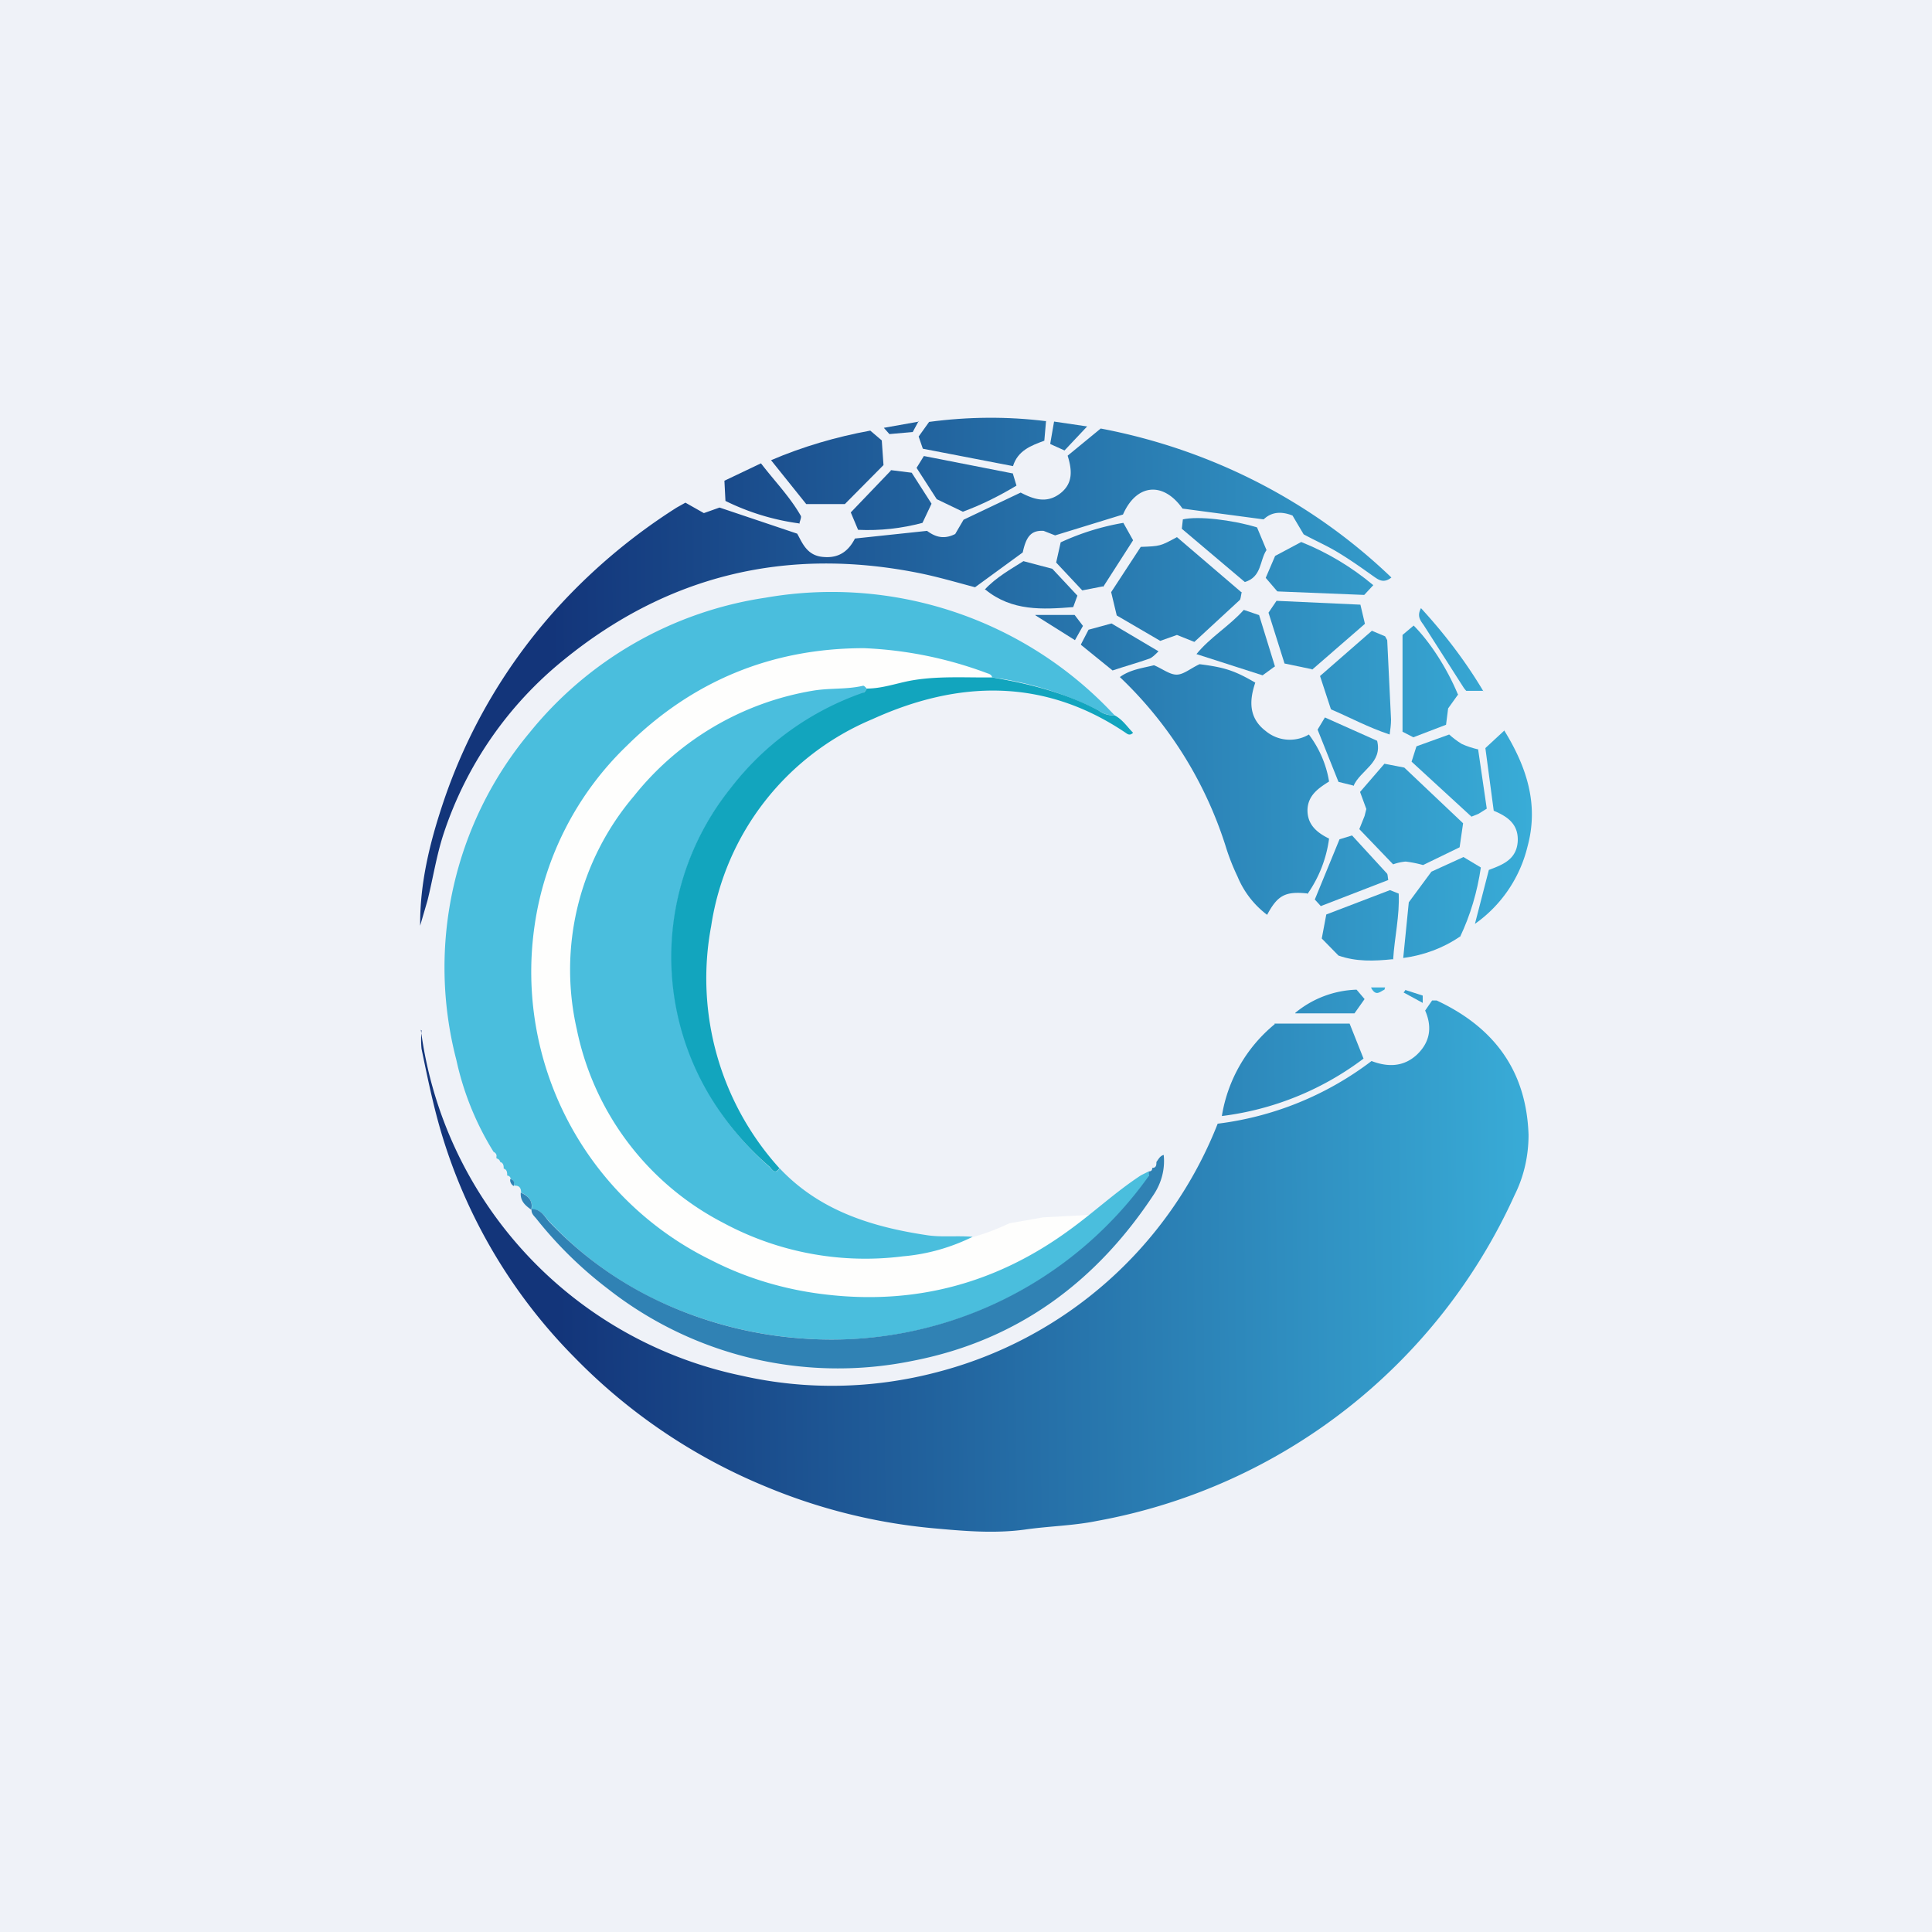 <?xml version="1.0" encoding="UTF-8"?>
<!-- generated by Finnhub -->
<svg viewBox="0 0 55.5 55.5" xmlns="http://www.w3.org/2000/svg">
<path d="M 0,0 H 55.5 V 55.5 H 0 Z" fill="rgb(239, 242, 248)"/>
<path d="M 12.07,26.585 C 12.06,25.39 12.34,24.23 12.72,23.09 A 15.8,15.8 0 0,1 16.14,17.32 A 16.8,16.8 0 0,1 19.44,14.58 L 19.69,14.44 L 20.22,14.74 L 20.67,14.58 L 22.9,15.33 C 23.04,15.57 23.17,15.97 23.66,16 C 24.11,16.04 24.38,15.82 24.56,15.47 L 26.63,15.25 C 26.81,15.38 27.07,15.53 27.44,15.34 L 27.68,14.93 L 29.32,14.15 C 29.67,14.33 30.05,14.48 30.45,14.18 C 30.83,13.89 30.8,13.51 30.67,13.09 L 31.62,12.31 C 34.78,12.91 37.68,14.39 39.97,16.59 C 39.73,16.78 39.58,16.64 39.42,16.53 C 39.11,16.31 38.8,16.09 38.47,15.89 C 38.15,15.69 37.8,15.54 37.45,15.35 L 37.13,14.81 C 36.75,14.66 36.49,14.74 36.3,14.92 L 33.97,14.61 C 33.42,13.83 32.65,13.89 32.26,14.78 L 30.31,15.38 L 29.98,15.25 C 29.63,15.23 29.48,15.4 29.38,15.87 L 28.01,16.87 C 27.48,16.73 26.94,16.57 26.39,16.46 C 22.58,15.7 19.17,16.53 16.19,18.96 A 10.74,10.74 0 0,0 12.75,23.93 C 12.54,24.56 12.44,25.23 12.28,25.87 L 12.07,26.59 L 12.08,26.6 Z" fill="url(#af)"/>
<path d="M 37.55,25.665 C 36.92,25.6 36.7,25.72 36.4,26.28 A 2.64,2.64 0 0,1 35.55,25.18 A 6.3,6.3 0 0,1 35.2,24.28 A 11.49,11.49 0 0,0 32.17,19.45 C 32.47,19.23 32.84,19.19 33.15,19.11 C 33.39,19.21 33.6,19.38 33.8,19.38 S 34.2,19.2 34.46,19.08 C 35.17,19.17 35.46,19.26 36.06,19.61 C 35.89,20.11 35.86,20.62 36.36,21 A 1.08,1.08 0 0,0 37.6,21.1 C 37.9,21.5 38.1,21.96 38.18,22.45 C 37.88,22.64 37.58,22.84 37.56,23.25 C 37.55,23.66 37.79,23.9 38.18,24.09 A 3.59,3.59 0 0,1 37.56,25.68 Z" fill="url(#y)"/>
<path d="M 35.67,17.005 C 35.64,17.15 35.64,17.22 35.61,17.24 L 34.31,18.44 L 33.81,18.24 L 33.33,18.41 L 32.08,17.68 L 31.92,17.01 L 32.77,15.71 C 33.33,15.69 33.33,15.69 33.81,15.43 L 35.68,17.03 Z" fill="url(#x)"/>
<path d="M 39.05,23.815 L 39.2,23.44 L 39.25,23.24 L 39.07,22.75 L 39.77,21.94 L 40.34,22.05 L 42.03,23.65 L 41.93,24.34 L 40.88,24.85 A 3.29,3.29 0 0,0 40.38,24.75 A 1.4,1.4 0 0,0 40.02,24.83 L 39.06,23.83 Z" fill="url(#w)"/>
<path d="M 25.33,12.645 L 25.38,13.36 L 24.27,14.48 H 23.16 L 22.15,13.22 C 23.06,12.83 24.02,12.55 25,12.37 L 25.34,12.66 Z" fill="url(#v)"/>
<path d="M 41.94,26.905 C 41.45,27.24 40.9,27.44 40.31,27.52 L 40.47,25.92 L 41.12,25.04 L 42.04,24.62 L 42.54,24.92 C 42.44,25.61 42.24,26.29 41.94,26.92 Z" fill="url(#u)"/>
<path d="M 38.23,20.365 L 37.92,19.42 L 39.41,18.12 L 39.79,18.28 L 39.85,18.39 L 39.96,20.67 C 39.96,20.81 39.94,20.96 39.92,21.1 C 39.29,20.89 38.76,20.6 38.24,20.38 Z" fill="url(#t)"/>
<path d="M 43.2,20.965 C 43.86,22.03 44.21,23.11 43.88,24.32 A 3.82,3.82 0 0,1 42.37,26.54 L 42.77,24.99 C 43.17,24.84 43.57,24.69 43.6,24.16 C 43.62,23.66 43.29,23.45 42.91,23.29 L 42.67,21.49 L 43.21,20.99 Z" fill="url(#s)"/>
<path d="M 37.69,19.225 L 36.9,19.06 L 36.44,17.6 L 36.67,17.26 L 39.08,17.37 L 39.21,17.92 L 37.69,19.24 Z" fill="url(#r)"/>
<path d="M 30.05,12.085 L 30,12.66 C 29.62,12.8 29.24,12.94 29.1,13.39 L 26.51,12.89 L 26.39,12.54 L 26.69,12.12 C 27.81,11.97 28.94,11.96 30.06,12.1 Z" fill="url(#q)"/>
<path d="M 41.89,19.945 L 41.6,20.35 L 41.54,20.82 L 40.6,21.18 L 40.29,21.02 V 18.24 L 40.61,17.97 C 41.06,18.42 41.56,19.17 41.89,19.97 Z" fill="url(#p)"/>
<path d="M 40.01,27.555 C 39.47,27.61 38.96,27.63 38.45,27.45 L 37.97,26.96 L 38.1,26.27 L 39.93,25.57 L 40.18,25.67 C 40.21,26.31 40.06,26.92 40.02,27.57 Z" fill="url(#o)"/>
<path d="M 36.69,16.985 L 36.36,16.6 L 36.63,15.97 L 37.38,15.57 C 38.13,15.87 38.83,16.29 39.45,16.81 L 39.19,17.09 L 36.71,16.99 Z" fill="url(#n)"/>
<path d="M 42.46,21.515 L 42.71,23.23 L 42.47,23.38 L 42.27,23.46 L 40.55,21.88 L 40.69,21.44 L 41.63,21.1 C 41.74,21.2 41.86,21.29 41.99,21.37 C 42.14,21.44 42.3,21.49 42.47,21.53 Z" fill="url(#m)"/>
<path d="M 29.09,13.585 L 29.2,13.95 C 28.7,14.25 28.2,14.5 27.66,14.7 L 26.91,14.34 L 26.33,13.44 L 26.54,13.1 L 29.09,13.6 Z" fill="url(#l)"/>
<path d="M 25.59,13.505 L 26.19,13.58 L 26.76,14.47 L 26.5,15.02 C 25.9,15.18 25.28,15.25 24.65,15.22 L 24.44,14.72 L 25.59,13.52 Z" fill="url(#k)"/>
<path d="M 31.68,16.845 L 31.09,16.96 L 30.34,16.16 L 30.47,15.58 A 7.13,7.13 0 0,1 32.27,15.02 L 32.55,15.52 L 31.69,16.86 Z" fill="url(#j)"/>
<path d="M 36.38,15.805 C 36.18,16.11 36.25,16.57 35.76,16.72 L 33.95,15.19 L 33.98,14.92 C 34.42,14.82 35.38,14.93 36.11,15.15 L 36.39,15.82 Z" fill="url(#i)"/>
<path d="M 28.29,16.935 C 28.62,16.58 29.04,16.35 29.4,16.12 L 30.23,16.34 L 30.95,17.11 L 30.83,17.44 C 29.95,17.51 29.07,17.56 28.31,16.94 Z" fill="url(#h)"/>
<path d="M 36.62,19.145 L 36.27,19.4 L 34.37,18.79 C 34.77,18.3 35.31,17.99 35.73,17.52 L 36.17,17.67 L 36.63,19.16 Z" fill="url(#g)"/>
<path d="M 37.93,26.015 L 37.77,25.84 L 38.48,24.11 L 38.84,24 L 39.84,25.09 C 39.87,25.12 39.86,25.18 39.88,25.28 L 37.94,26.03 Z" fill="url(#f)"/>
<path d="M 22.95,15.035 A 6.82,6.82 0 0,1 20.84,14.39 L 20.81,13.81 L 21.86,13.31 C 22.26,13.83 22.69,14.27 23,14.81 C 23.03,14.85 22.99,14.93 22.96,15.05 Z" fill="url(#e)"/>
<path d="M 38.87,22.565 L 38.45,22.46 L 37.85,20.96 L 38.06,20.61 L 39.56,21.28 C 39.72,21.92 39.08,22.12 38.88,22.58 Z" fill="url(#d)"/>
<path d="M 31.05,18.515 L 31.27,18.09 L 31.93,17.91 L 33.28,18.71 C 33.18,18.81 33.1,18.89 33.02,18.92 C 32.68,19.04 32.32,19.14 31.96,19.26 L 31.06,18.53 Z" fill="url(#c)"/>
<path d="M 42.61,19.845 H 42.12 A 0.95,0.95 0 0,1 42.05,19.76 L 40.9,17.96 C 40.8,17.82 40.7,17.7 40.82,17.47 C 41.5,18.21 42.11,19.01 42.62,19.87 Z" fill="url(#b)"/>
<path d="M 29.74,17.665 H 30.87 L 31.11,17.98 L 30.88,18.39 L 29.75,17.68 Z" fill="url(#a)"/>
<path d="M 30.17,12.745 L 30.28,12.11 L 31.23,12.25 L 30.58,12.94 L 30.18,12.76 Z" fill="url(#ae)"/>
<path d="M 26.39,12.095 L 26.22,12.41 L 25.55,12.47 L 25.39,12.29 L 26.4,12.11 Z" fill="url(#ad)"/>
<path d="M 12.09,29.585 A 11.7,11.7 0 0,0 21.31,39.52 C 23.16,39.94 25.08,39.9 26.91,39.42 A 11.85,11.85 0 0,0 34.98,32.28 A 9.15,9.15 0 0,0 39.4,30.48 C 39.87,30.66 40.32,30.65 40.7,30.3 C 41.08,29.94 41.15,29.51 40.94,29.03 L 41.14,28.74 H 41.27 C 42.94,29.52 43.85,30.78 43.91,32.6 C 43.91,33.2 43.78,33.79 43.51,34.33 A 16.38,16.38 0 0,1 31.52,43.69 C 30.84,43.83 30.13,43.84 29.44,43.94 C 28.55,44.06 27.67,43.98 26.79,43.9 A 16.35,16.35 0 0,1 22.01,42.71 A 16.37,16.37 0 0,1 16.51,39 A 15.4,15.4 0 0,1 12.57,32.16 C 12.39,31.49 12.25,30.81 12.11,30.13 A 2.67,2.67 0 0,1 12.11,29.6 Z" fill="url(#ac)"/>
<path d="M 36.61,29.405 H 38.77 L 39.17,30.41 A 8.48,8.48 0 0,1 35.1,32.06 A 4.3,4.3 0 0,1 36.62,29.42 Z" fill="url(#ab)"/>
<path d="M 37.21,29.095 A 2.9,2.9 0 0,1 38.97,28.43 L 39.2,28.7 L 38.91,29.11 H 37.21 Z" fill="url(#aa)"/>
<path d="M 40.36,28.435 L 40.87,28.6 V 28.81 L 40.32,28.51 L 40.37,28.45 Z" fill="url(#z)"/>
<path d="M 39.39,28.365 H 39.79 L 39.77,28.43 C 39.65,28.48 39.53,28.64 39.39,28.38 Z" fill="rgb(57, 173, 216)"/>
<path d="M 24.61,20.315 C 24.71,20.33 29.1,19.57 29.1,19.57 S 28.42,18.56 28.13,18.5 C 27.83,18.44 21.33,17.98 21.23,17.98 C 21.14,17.98 17.19,20.33 17.19,20.33 S 15.54,22.83 15.54,22.93 C 15.54,23.01 14.4,27.49 14.42,28.03 C 14.43,28.56 14.97,32.66 15.12,32.81 C 15.27,32.96 19.92,36.29 19.92,36.29 L 23.48,37.65 L 26.87,37.78 L 29.59,36.95 L 31.87,34.87 L 29.97,34.97 L 29,35.14 C 28.66,35.3 28.3,35.44 27.94,35.54 C 26.32,35.89 24.05,35.94 23.91,35.94 A 7.7,7.7 0 0,1 22.38,35.56 C 22.14,35.43 20.78,35.13 20.78,35.13 L 20.48,34.48 S 20.01,33.34 19.95,33.28 C 19.89,33.22 19.74,30.33 19.71,30.26 C 19.68,30.19 19.59,28.42 19.56,28.33 C 19.53,28.24 18.84,27.04 18.86,26.87 C 18.9,26.7 20.19,24.32 20.25,24.14 C 20.31,23.97 20.34,22.54 20.43,22.46 C 20.52,22.36 23.15,20.91 23.3,20.71 C 23.45,20.51 24.62,20.33 24.62,20.33 Z" fill="rgb(254, 254, 253)"/>
<path d="M 14.17,33.075 A 8.36,8.36 0 0,1 13.11,30.45 A 10.53,10.53 0 0,1 15.21,21.05 A 10.75,10.75 0 0,1 21.99,17.17 A 11.08,11.08 0 0,1 32.02,20.55 A 0.74,0.74 0 0,1 31.56,20.41 A 9.56,9.56 0 0,0 28.5,19.46 C 28.49,19.39 28.43,19.36 28.36,19.34 A 11.42,11.42 0 0,0 24.82,18.62 C 22.16,18.62 19.88,19.57 18.01,21.42 A 8.93,8.93 0 0,0 15.36,26.57 A 9.22,9.22 0 0,0 20.43,36.2 C 21.46,36.73 22.59,37.06 23.75,37.19 C 26.35,37.49 28.67,36.84 30.74,35.32 C 31.43,34.82 32.06,34.23 32.78,33.76 L 33,33.65 A 0.22,0.22 0 0,1 32.96,33.87 A 11.19,11.19 0 0,1 23.06,38.45 C 21.6,38.35 20.18,37.97 18.86,37.35 A 10.37,10.37 0 0,1 15.78,35.09 C 15.64,34.95 15.54,34.72 15.27,34.75 C 15.32,34.5 15.17,34.35 14.97,34.26 C 14.97,34.13 14.92,34.05 14.77,34.06 C 14.77,33.98 14.77,33.9 14.67,33.87 A 0.1,0.1 0 0,0 14.64,33.8 A 0.11,0.11 0 0,0 14.57,33.77 C 14.57,33.69 14.57,33.6 14.47,33.57 V 33.58 C 14.47,33.5 14.47,33.41 14.37,33.38 A 0.13,0.13 0 0,0 14.34,33.32 A 0.14,0.14 0 0,0 14.27,33.28 L 14.26,33.26 V 33.23 C 14.27,33.2 14.26,33.17 14.25,33.15 A 0.16,0.16 0 0,0 14.18,33.09 Z" fill="rgb(74, 190, 221)"/>
<path d="M 22.39,33.555 C 23.53,34.77 25.02,35.24 26.61,35.48 C 27.04,35.55 27.49,35.49 27.94,35.53 C 27.31,35.84 26.64,36.03 25.94,36.09 A 8.6,8.6 0 0,1 20.78,35.13 A 8.08,8.08 0 0,1 16.57,29.57 A 7.7,7.7 0 0,1 18.21,22.87 A 8.33,8.33 0 0,1 23.36,19.84 C 23.84,19.76 24.32,19.81 24.79,19.7 C 24.82,19.69 24.87,19.75 24.9,19.78 A 0.33,0.33 0 0,1 24.69,19.96 A 8.2,8.2 0 0,0 20.99,22.65 A 7.75,7.75 0 0,0 20.51,31.65 C 20.94,32.35 21.48,32.97 22.09,33.51 C 22.18,33.59 22.26,33.76 22.39,33.57 Z" fill="rgb(74, 190, 221)"/>
<path d="M 22.39,33.555 C 22.26,33.76 22.18,33.59 22.1,33.51 A 8.43,8.43 0 0,1 20.5,31.66 A 7.75,7.75 0 0,1 20.98,22.65 A 8.2,8.2 0 0,1 24.82,19.89 A 0.33,0.33 0 0,0 24.9,19.78 C 25.32,19.78 25.72,19.64 26.12,19.56 C 26.91,19.41 27.71,19.47 28.5,19.46 C 29.56,19.64 30.6,19.9 31.56,20.41 C 31.69,20.51 31.86,20.56 32.02,20.55 C 32.25,20.67 32.38,20.88 32.55,21.05 C 32.45,21.15 32.38,21.08 32.32,21.04 C 29.98,19.47 27.52,19.54 25.06,20.66 A 7.68,7.68 0 0,0 20.43,26.6 A 8.13,8.13 0 0,0 22.4,33.57 Z" fill="rgb(18, 165, 190)"/>
<path d="M 15.26,34.735 C 15.54,34.72 15.64,34.95 15.77,35.09 C 16.65,36.02 17.7,36.79 18.87,37.35 C 20.17,37.97 21.6,38.35 23.05,38.45 A 11.19,11.19 0 0,0 33.01,33.77 L 33,33.65 H 33 C 33.07,33.65 33.1,33.62 33.1,33.55 C 33.22,33.55 33.22,33.46 33.22,33.38 C 33.28,33.3 33.32,33.21 33.42,33.18 H 33.43 C 33.47,33.58 33.37,33.96 33.16,34.29 C 31.52,36.79 29.26,38.5 26.23,39.09 A 10.7,10.7 0 0,1 17.47,37.03 A 11.56,11.56 0 0,1 15.4,35 C 15.34,34.93 15.26,34.86 15.27,34.75 Z M 14.96,34.26 C 15.18,34.36 15.32,34.5 15.26,34.75 C 15.09,34.63 14.94,34.5 14.96,34.26 Z M 14.66,33.87 C 14.78,33.9 14.78,33.98 14.76,34.07 A 0.17,0.17 0 0,1 14.68,33.99 A 0.16,0.16 0 0,1 14.66,33.87 Z" fill="rgb(48, 130, 180)"/>
<defs>
<linearGradient id="af" x1="44.15" x2="12.71" y1="19.21" y2="19.58" gradientUnits="userSpaceOnUse">
<stop stop-color="rgb(57, 173, 216)" offset="0"/>
<stop stop-color="rgb(19, 53, 122)" offset=".9"/>
</linearGradient>
<linearGradient id="y" x1="44.18" x2="12.75" y1="22.58" y2="22.95" gradientUnits="userSpaceOnUse">
<stop stop-color="rgb(57, 173, 216)" offset="0"/>
<stop stop-color="rgb(19, 53, 122)" offset=".9"/>
</linearGradient>
<linearGradient id="x" x1="44.12" x2="12.68" y1="16.82" y2="17.19" gradientUnits="userSpaceOnUse">
<stop stop-color="rgb(57, 173, 216)" offset="0"/>
<stop stop-color="rgb(19, 53, 122)" offset=".9"/>
</linearGradient>
<linearGradient id="w" x1="44.19" x2="12.76" y1="23.35" y2="23.72" gradientUnits="userSpaceOnUse">
<stop stop-color="rgb(57, 173, 216)" offset="0"/>
<stop stop-color="rgb(19, 53, 122)" offset=".9"/>
</linearGradient>
<linearGradient id="v" x1="44.08" x2="12.64" y1="13.21" y2="13.57" gradientUnits="userSpaceOnUse">
<stop stop-color="rgb(57, 173, 216)" offset="0"/>
<stop stop-color="rgb(19, 53, 122)" offset=".9"/>
</linearGradient>
<linearGradient id="u" x1="44.22" x2="12.79" y1="26.03" y2="26.4" gradientUnits="userSpaceOnUse">
<stop stop-color="rgb(57, 173, 216)" offset="0"/>
<stop stop-color="rgb(19, 53, 122)" offset=".9"/>
</linearGradient>
<linearGradient id="t" x1="44.15" x2="12.72" y1="19.57" y2="19.93" gradientUnits="userSpaceOnUse">
<stop stop-color="rgb(57, 173, 216)" offset="0"/>
<stop stop-color="rgb(19, 53, 122)" offset=".9"/>
</linearGradient>
<linearGradient id="s" x1="44.2" x2="12.76" y1="23.75" y2="24.11" gradientUnits="userSpaceOnUse">
<stop stop-color="rgb(57, 173, 216)" offset="0"/>
<stop stop-color="rgb(19, 53, 122)" offset=".9"/>
</linearGradient>
<linearGradient id="r" x1="44.13" x2="12.7" y1="18.18" y2="18.54" gradientUnits="userSpaceOnUse">
<stop stop-color="rgb(57, 173, 216)" offset="0"/>
<stop stop-color="rgb(19, 53, 122)" offset=".9"/>
</linearGradient>
<linearGradient id="q" x1="44.07" x2="12.63" y1="12.53" y2="12.89" gradientUnits="userSpaceOnUse">
<stop stop-color="rgb(57, 173, 216)" offset="0"/>
<stop stop-color="rgb(19, 53, 122)" offset=".9"/>
</linearGradient>
<linearGradient id="p" x1="44.15" x2="12.72" y1="19.54" y2="19.9" gradientUnits="userSpaceOnUse">
<stop stop-color="rgb(57, 173, 216)" offset="0"/>
<stop stop-color="rgb(19, 53, 122)" offset=".9"/>
</linearGradient>
<linearGradient id="o" x1="44.23" x2="12.8" y1="26.53" y2="26.89" gradientUnits="userSpaceOnUse">
<stop stop-color="rgb(57, 173, 216)" offset="0"/>
<stop stop-color="rgb(19, 53, 122)" offset=".9"/>
</linearGradient>
<linearGradient id="n" x1="44.11" x2="12.68" y1="16.26" y2="16.63" gradientUnits="userSpaceOnUse">
<stop stop-color="rgb(57, 173, 216)" offset="0"/>
<stop stop-color="rgb(19, 53, 122)" offset=".9"/>
</linearGradient>
<linearGradient id="m" x1="44.18" x2="12.75" y1="22.26" y2="22.62" gradientUnits="userSpaceOnUse">
<stop stop-color="rgb(57, 173, 216)" offset="0"/>
<stop stop-color="rgb(19, 53, 122)" offset=".9"/>
</linearGradient>
<linearGradient id="l" x1="44.08" x2="12.65" y1="13.71" y2="14.08" gradientUnits="userSpaceOnUse">
<stop stop-color="rgb(57, 173, 216)" offset="0"/>
<stop stop-color="rgb(19, 53, 122)" offset=".9"/>
</linearGradient>
<linearGradient id="k" x1="44.09" x2="12.65" y1="14.17" y2="14.53" gradientUnits="userSpaceOnUse">
<stop stop-color="rgb(57, 173, 216)" offset="0"/>
<stop stop-color="rgb(19, 53, 122)" offset=".9"/>
</linearGradient>
<linearGradient id="j" x1="44.11" x2="12.67" y1="15.85" y2="16.22" gradientUnits="userSpaceOnUse">
<stop stop-color="rgb(57, 173, 216)" offset="0"/>
<stop stop-color="rgb(19, 53, 122)" offset=".9"/>
</linearGradient>
<linearGradient id="i" x1="44.1" x2="12.67" y1="15.71" y2="16.07" gradientUnits="userSpaceOnUse">
<stop stop-color="rgb(57, 173, 216)" offset="0"/>
<stop stop-color="rgb(19, 53, 122)" offset=".9"/>
</linearGradient>
<linearGradient id="h" x1="44.12" x2="12.68" y1="16.64" y2="17.01" gradientUnits="userSpaceOnUse">
<stop stop-color="rgb(57, 173, 216)" offset="0"/>
<stop stop-color="rgb(19, 53, 122)" offset=".9"/>
</linearGradient>
<linearGradient id="g" x1="44.14" x2="12.7" y1="18.37" y2="18.74" gradientUnits="userSpaceOnUse">
<stop stop-color="rgb(57, 173, 216)" offset="0"/>
<stop stop-color="rgb(19, 53, 122)" offset=".9"/>
</linearGradient>
<linearGradient id="f" x1="44.21" x2="12.78" y1="24.95" y2="25.31" gradientUnits="userSpaceOnUse">
<stop stop-color="rgb(57, 173, 216)" offset="0"/>
<stop stop-color="rgb(19, 53, 122)" offset=".9"/>
</linearGradient>
<linearGradient id="e" x1="44.08" x2="12.65" y1="13.95" y2="14.31" gradientUnits="userSpaceOnUse">
<stop stop-color="rgb(57, 173, 216)" offset="0"/>
<stop stop-color="rgb(19, 53, 122)" offset=".9"/>
</linearGradient>
<linearGradient id="d" x1="44.17" x2="12.74" y1="21.53" y2="21.9" gradientUnits="userSpaceOnUse">
<stop stop-color="rgb(57, 173, 216)" offset="0"/>
<stop stop-color="rgb(19, 53, 122)" offset=".9"/>
</linearGradient>
<linearGradient id="c" x1="44.14" x2="12.7" y1="18.45" y2="18.81" gradientUnits="userSpaceOnUse">
<stop stop-color="rgb(57, 173, 216)" offset="0"/>
<stop stop-color="rgb(19, 53, 122)" offset=".9"/>
</linearGradient>
<linearGradient id="b" x1="44.14" x2="12.71" y1="18.64" y2="19.01" gradientUnits="userSpaceOnUse">
<stop stop-color="rgb(57, 173, 216)" offset="0"/>
<stop stop-color="rgb(19, 53, 122)" offset=".9"/>
</linearGradient>
<linearGradient id="a" x1="44.13" x2="12.7" y1="17.88" y2="18.25" gradientUnits="userSpaceOnUse">
<stop stop-color="rgb(57, 173, 216)" offset="0"/>
<stop stop-color="rgb(19, 53, 122)" offset=".9"/>
</linearGradient>
<linearGradient id="ae" x1="44.07" x2="12.63" y1="12.37" y2="12.74" gradientUnits="userSpaceOnUse">
<stop stop-color="rgb(57, 173, 216)" offset="0"/>
<stop stop-color="rgb(19, 53, 122)" offset=".9"/>
</linearGradient>
<linearGradient id="ad" x1="44.06" x2="12.63" y1="12.09" y2="12.46" gradientUnits="userSpaceOnUse">
<stop stop-color="rgb(57, 173, 216)" offset="0"/>
<stop stop-color="rgb(19, 53, 122)" offset=".9"/>
</linearGradient>
<linearGradient id="ac" x1="44.34" x2="12.91" y1="36.27" y2="36.63" gradientUnits="userSpaceOnUse">
<stop stop-color="rgb(57, 173, 216)" offset="0"/>
<stop stop-color="rgb(19, 53, 122)" offset=".9"/>
</linearGradient>
<linearGradient id="ab" x1="44.28" x2="12.84" y1="30.65" y2="31.02" gradientUnits="userSpaceOnUse">
<stop stop-color="rgb(57, 173, 216)" offset="0"/>
<stop stop-color="rgb(19, 53, 122)" offset=".9"/>
</linearGradient>
<linearGradient id="aa" x1="44.26" x2="12.82" y1="28.71" y2="29.08" gradientUnits="userSpaceOnUse">
<stop stop-color="rgb(57, 173, 216)" offset="0"/>
<stop stop-color="rgb(19, 53, 122)" offset=".9"/>
</linearGradient>
<linearGradient id="z" x1="44.25" x2="12.82" y1="28.59" y2="28.96" gradientUnits="userSpaceOnUse">
<stop stop-color="rgb(57, 173, 216)" offset="0"/>
<stop stop-color="rgb(19, 53, 122)" offset=".9"/>
</linearGradient>
</defs>
</svg>
